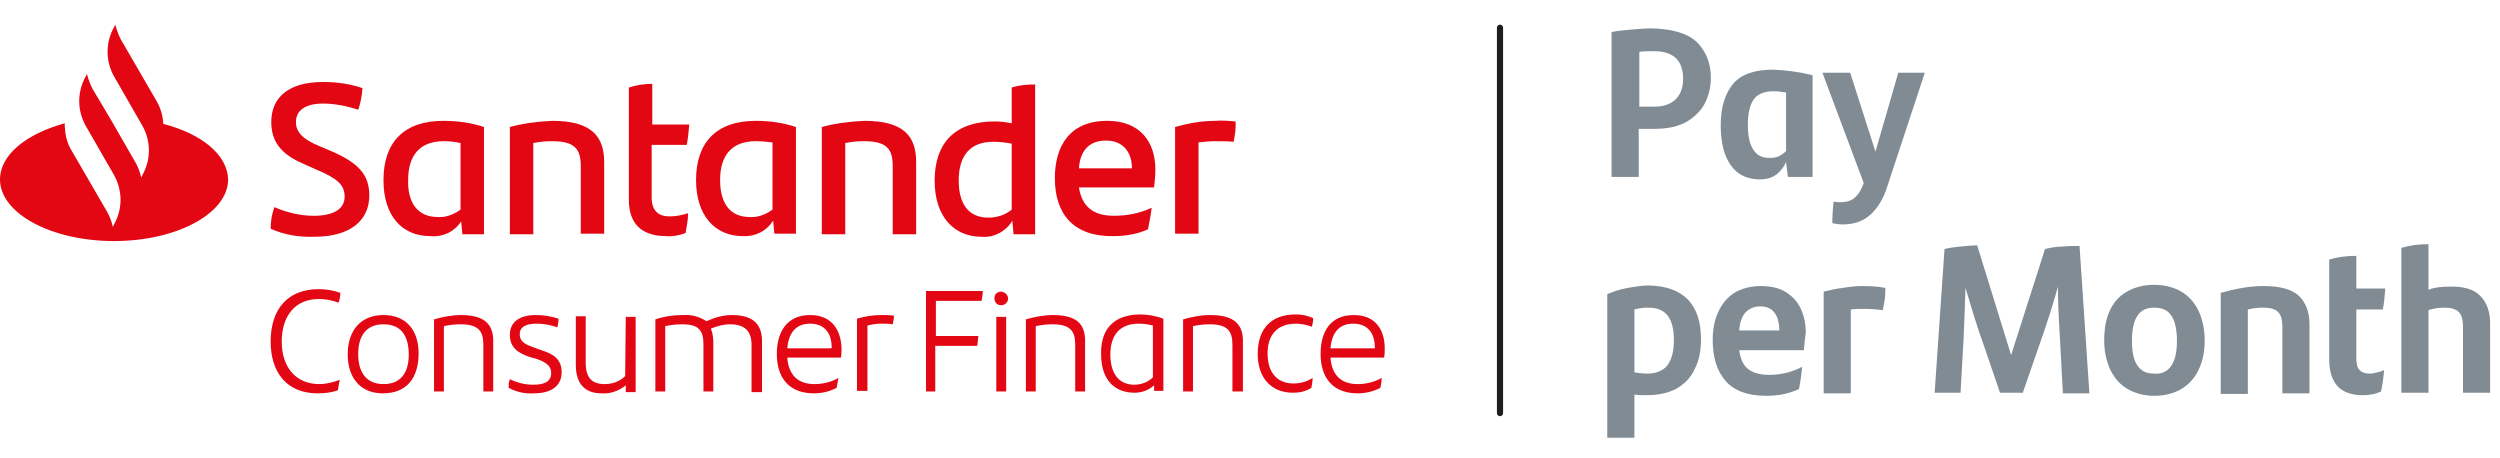 <?xml version="1.0" encoding="utf-8"?>
<!-- Generator: Adobe Illustrator 27.1.0, SVG Export Plug-In . SVG Version: 6.00 Build 0)  -->
<svg version="1.1" id="Layer_1" xmlns="http://www.w3.org/2000/svg" xmlns:xlink="http://www.w3.org/1999/xlink" x="0px" y="0px"
	 viewBox="0 0 405.5 74.3" style="enable-background:new 0 0 405.5 74.3;" xml:space="preserve">
<style type="text/css">
	.st0{fill:none;stroke:#1D1D1B;stroke-linecap:round;stroke-miterlimit:10;}
	.st1{clip-path:url(#SVGID_00000143584088581741793840000008489519903260821439_);}
	.st2{fill:#E30613;}
	.st3{enable-background:new    ;}
	.st4{fill:#808B94;}
</style>
<line class="st0" x1="243.3" y1="4.5" x2="243.3" y2="67"/>
<g>
	<defs>
		<rect id="SVGID_1_" x="-101.3" y="-139.9" width="1254" height="792"/>
	</defs>
	<clipPath id="SVGID_00000178193783671167306270000010633541264981371801_">
		<use xlink:href="#SVGID_1_"  style="overflow:visible;"/>
	</clipPath>
	<g style="clip-path:url(#SVGID_00000178193783671167306270000010633541264981371801_);">
		<path class="st2" d="M87.8,56.8l-1.1-0.4c-1.4-0.5-2.4-0.9-2.4-2.2c0-1.1,0.9-1.7,2.7-1.7c1.2,0,2.3,0.2,3.4,0.6
			c0.1-0.5,0.2-0.9,0.2-1.4c-1.2-0.4-2.4-0.6-3.7-0.6c-2.6,0-4.2,1.1-4.2,3.2c0,1.9,1.1,2.9,3.2,3.6l1.1,0.3
			c1.1,0.4,2.4,0.9,2.4,2.3s-1.1,1.9-2.9,1.9c-1.3,0-2.6-0.3-3.8-0.9c-0.2,0.5-0.2,1-0.2,1.4c1.3,0.7,2.7,1,4.1,0.9
			c2.8,0,4.5-1.2,4.5-3.4S89.7,57.4,87.8,56.8 M94.2,37.9h3.8V26.3c0-4.2-2.1-6.7-8.4-6.7c-2.3,0.1-4.7,0.4-6.9,1V38h3.8V23.2
			c1-0.2,2-0.3,3-0.3c3.8,0,4.7,1.3,4.7,4.1L94.2,37.9z M101.4,61c-0.9,0.9-2.1,1.3-3.3,1.3c-2.1,0-3.1-1-3.1-3.5v-7.5h-1.6v7.9
			c0,3.1,1.5,4.6,4.2,4.6c1.4,0.1,2.8-0.4,3.9-1.3v1.1h1.6V51.4h-1.6L101.4,61z M111.2,37.8c0.2-1.1,0.4-2.1,0.4-3.2
			c-1,0.3-2,0.5-3,0.5c-1.8,0-2.9-0.9-2.9-3.1v-8.5h5.7c0.2-1.1,0.3-2.2,0.4-3.3h-6v-6.6c-1.3,0-2.6,0.2-3.8,0.6v18.2
			c0,4.2,2.4,5.9,6.1,5.9C109,38.4,110.1,38.2,111.2,37.8 M26.5,20.1c-0.1-1.3-0.4-2.5-1.1-3.7l-5.8-10c-0.4-0.8-0.7-1.6-0.9-2.4
			l-0.2,0.4c-1.4,2.5-1.4,5.5,0,8l4.6,8c1.4,2.5,1.4,5.5,0,8l-0.2,0.4c-0.2-0.9-0.5-1.7-0.9-2.4l-4.2-7.3L15,14.4
			c-0.4-0.8-0.7-1.6-0.9-2.4l-0.2,0.4c-1.4,2.5-1.4,5.5,0,8l4.6,8c1.4,2.5,1.4,5.5,0,8l-0.2,0.4c-0.2-0.9-0.5-1.7-0.9-2.4l-5.8-10
			c-0.8-1.3-1.1-2.8-1.1-4.4C4.3,21.7,0,25.1,0,29.1c0,5.5,8.3,10,18.5,10s18.5-4.5,18.5-10C36.9,25.1,32.7,21.7,26.5,20.1 M50.9,35
			c-2.2,0-4.3-0.5-6.4-1.4c-0.4,1.1-0.6,2.3-0.6,3.5c2.2,1,4.7,1.4,7.1,1.3c5.9,0,8.9-2.7,8.9-6.7c0-3.4-1.8-5.3-6.2-7.2l-1.9-0.8
			c-2.4-1-3.8-2.1-3.8-3.9s1.4-3,4.4-3c1.9,0,3.9,0.4,5.7,1c0.4-1.1,0.6-2.3,0.7-3.5c-2-0.7-4.2-1-6.4-1c-5.6,0-8.4,2.5-8.4,6.5
			c0,3.7,2.2,5.5,5.5,6.9l1.8,0.8c3.3,1.4,4.6,2.4,4.6,4.4S54.1,35,50.9,35 M74.8,51.1c-1.5,0-3,0.3-4.4,0.7v11.7H72V52.9
			c0.9-0.2,1.8-0.3,2.7-0.3c2.9,0,3.7,1.1,3.7,3.3v7.6h1.6v-7.9C80.1,52.7,78.7,51.1,74.8,51.1 M118.7,51.1c-1.4,0-2.8,0.4-4.1,1
			c-1.1-0.7-2.4-1.1-3.7-1c-1.6,0-3.1,0.2-4.6,0.7v11.7h1.6V52.9c0.9-0.2,1.9-0.3,2.8-0.3c2.5,0,3.4,0.9,3.4,3.2v7.7h1.6v-7.9
			c0-0.8-0.1-1.6-0.4-2.3c1-0.4,2-0.7,3.1-0.7c2.4,0,3.5,1.1,3.5,3.3v7.7h1.7v-7.9C123.7,52.7,122.3,51.1,118.7,51.1 M180.6,38.3
			c1.9,0,3.8-0.3,5.6-1.1c0.2-1.1,0.5-2.5,0.6-3.5c-1.9,0.9-4,1.3-6.1,1.3c-3.4,0-5.2-1.5-5.7-4.6h12.2c0.1-1,0.2-2,0.2-2.9
			c0-4.4-2.4-7.9-7.8-7.9c-6.1,0-8.5,4.1-8.5,9.3C171.1,34.8,174.2,38.4,180.6,38.3 M179.4,22.8c2.6,0,4.2,1.7,4.2,4.5h-8.6
			C175.2,24.4,176.7,22.8,179.4,22.8 M51.7,48.5c1.1,0,2.2,0.2,3.2,0.6c0.2-0.5,0.3-1,0.3-1.6c-1.1-0.4-2.3-0.6-3.5-0.6
			c-4.9,0-7.8,3.1-7.8,8.5c0,5.1,2.7,8.4,7.6,8.4c1.1,0,2.2-0.1,3.3-0.5c0.1-0.6,0.2-1.2,0.3-1.7c-1,0.4-2.2,0.7-3.3,0.7
			c-3.7,0-6.1-2.6-6.1-6.9S48,48.5,51.7,48.5 M62.2,51.1c-3.6,0-5.8,2.4-5.8,6.4c0,3.6,1.9,6.3,5.7,6.3s5.8-2.4,5.8-6.5
			C67.9,53.7,66,51.1,62.2,51.1 M62.2,62.3c-2.7,0-4.1-1.8-4.1-4.9c0-2.9,1.3-4.8,4.1-4.8s4.1,1.8,4.1,4.9S64.9,62.3,62.2,62.3
			 M74.8,35.9l0.2,2.1h3.5V20.6c-2.1-0.7-4.3-1-6.6-1c-6.4,0-9.7,3.5-9.7,9.6c0,5.8,3,9.1,7.6,9.1C71.9,38.5,73.8,37.5,74.8,35.9
			 M66.2,29.2c0-3.9,1.8-6.3,5.8-6.3c0.9,0,1.8,0.1,2.7,0.3V34c-1.1,0.8-2.4,1.3-3.7,1.2C67.6,35.2,66.1,32.7,66.2,29.2 M167.9,13.7
			c-1.3,0-2.6,0.1-3.8,0.5V20c-0.9-0.2-1.9-0.3-2.8-0.3c-6.4,0-9.7,3.5-9.7,9.6c0,5.8,3.1,9.1,7.6,9.1c2,0.2,4-0.9,5-2.6l0.2,2.2
			h3.5L167.9,13.7z M164.1,34c-1.1,0.9-2.4,1.3-3.8,1.3c-3.4,0-4.8-2.5-4.8-6c0-4,1.8-6.3,5.6-6.3c1,0,2,0.1,3,0.3L164.1,34z
			 M170.8,51.1c-1.5,0-3,0.3-4.4,0.7v11.7h1.6V52.9c0.9-0.2,1.8-0.3,2.7-0.3c2.9,0,3.7,1.1,3.7,3.3v7.6h1.6v-7.9
			C176.1,52.7,174.8,51.1,170.8,51.1 M194.4,23.1c0.9-0.1,1.9-0.2,2.8-0.2c1,0,1.9,0,2.9,0.1c0.2-1.1,0.4-2.2,0.3-3.3
			c-1.1-0.1-2.2-0.2-3.3-0.1c-2.2,0-4.4,0.4-6.5,1v17.3h3.8V23.1z M178.6,57.5c0,4,2.1,6.2,5.4,6.2c1.2,0,2.3-0.4,3.2-1.2l0,0.9h1.5
			V51.7c-1.3-0.5-2.6-0.7-3.9-0.7C180.6,51.1,178.5,53.4,178.6,57.5 M187,61.2c-0.8,0.8-1.9,1.2-3,1.2c-2.6,0-3.9-1.9-3.9-4.9
			s1.4-5,4.6-5c0.8,0,1.5,0.1,2.3,0.3L187,61.2z M224.6,56.5c0-3-1.5-5.4-5-5.4c-3.9,0-5.4,2.8-5.4,6.3c0,4,2.1,6.4,6,6.4
			c1.3,0,2.6-0.3,3.7-0.9c0.1-0.5,0.2-1,0.2-1.6c-1.2,0.7-2.6,1-3.9,1c-2.7,0-4.2-1.5-4.4-4.3h8.7C224.6,57.5,224.6,57,224.6,56.5
			 M222.9,56.5h-7.1c0.2-2.4,1.3-4,3.7-4s3.5,1.6,3.5,3.9V56.5z M196.3,51.1c-1.5,0-3,0.3-4.4,0.7v11.7h1.6V52.9
			c0.9-0.2,1.8-0.3,2.7-0.3c2.9,0,3.7,1.1,3.7,3.3v7.6h1.7v-7.9C201.7,52.7,200.3,51.1,196.3,51.1 M210.2,52.5
			c0.9,0,1.8,0.2,2.6,0.5c0.1-0.5,0.2-0.9,0.2-1.4c-0.9-0.4-1.8-0.6-2.8-0.6c-4.2,0-6.2,2.5-6.2,6.4c0,4,2.3,6.3,5.7,6.3
			c1.1,0,2.1-0.2,3-0.8c0.1-0.5,0.2-1,0.2-1.6c-0.9,0.6-2,0.9-3.1,0.9c-2.4,0-4.2-1.5-4.2-4.9C205.6,54.3,207.2,52.5,210.2,52.5
			 M139,51.7v11.7h1.7V52.8c0.8-0.2,1.5-0.3,2.3-0.3c0.6,0,1.2,0,1.8,0.1c0.1-0.5,0.2-0.9,0.2-1.4c-0.7-0.1-1.3-0.1-2-0.1
			C141.6,51.1,140.3,51.3,139,51.7 M129.1,20.6c-2.1-0.7-4.3-1-6.5-1c-6.4,0-9.7,3.5-9.7,9.6c0,5.8,3.1,9.1,7.6,9.1
			c2,0.1,3.8-0.8,4.9-2.5l0.2,2.1h3.5V20.6z M125.3,34c-1.1,0.8-2.4,1.3-3.7,1.2c-3.4,0-4.8-2.5-4.8-6c0-3.9,1.8-6.3,5.8-6.3
			c0.9,0,1.8,0.1,2.7,0.2L125.3,34z M140.2,19.6c-2.3,0.1-4.7,0.4-6.9,1V38h3.8V23.2c1-0.2,2-0.3,3-0.3c3.8,0,4.7,1.3,4.7,4.1v11
			h3.8V26.3C148.6,22.1,146.6,19.6,140.2,19.6 M131.4,51.1c-3.8,0-5.4,2.8-5.4,6.3c0,4,2.1,6.4,6,6.4c1.3,0,2.6-0.3,3.7-0.9
			c0.1-0.5,0.2-1.1,0.3-1.6c-1.2,0.7-2.6,1-3.9,1c-2.7,0-4.2-1.5-4.4-4.3h8.7c0.1-0.5,0.1-1,0.1-1.5
			C136.4,53.5,134.9,51.1,131.4,51.1 M134.8,56.5h-7.1c0.2-2.4,1.3-4,3.7-4s3.5,1.6,3.5,3.9L134.8,56.5z M150.1,63.5h1.6v-7.4h6.8
			c0.1-0.4,0.1-1.1,0.2-1.6h-6.9v-5.7h7.4c0.1-0.5,0.2-1,0.2-1.6h-9.2V63.5z M161.6,63.5h1.6V51.4h-1.6V63.5z M162.4,47.3
			c-0.6,0-1.1,0.4-1.1,1c0,0,0,0,0,0.1c0,0.6,0.4,1.1,1,1.1c0,0,0.1,0,0.1,0c0.6,0,1-0.4,1.1-0.9c0-0.1,0-0.1,0-0.2
			C163.5,47.9,163.1,47.4,162.4,47.3C162.5,47.3,162.4,47.3,162.4,47.3"/>
	</g>
</g>
<g class="st3">
	<path class="st4" d="M275.2,6.8c1.5,1.5,2.3,3.4,2.3,5.8c0,1.7-0.4,3.1-1.1,4.4c-0.7,1.2-1.8,2.2-3.1,2.9c-1.4,0.7-3,1-5,1h-2.5
		v7.8h-4.4V5.2c0.9-0.2,2-0.3,3.2-0.4c1.2-0.1,2.3-0.2,3.3-0.2C271.3,4.7,273.7,5.4,275.2,6.8z M271.8,16.1c0.8-0.8,1.2-1.9,1.2-3.3
		c0-1.5-0.4-2.6-1.1-3.3c-0.8-0.8-2-1.2-3.7-1.2c-0.8,0-1.5,0-2.3,0.1v8.9h2.4C269.8,17.3,271,16.9,271.8,16.1z"/>
	<path class="st4" d="M294,12.2v16.5h-4l-0.3-2.4c-0.9,1.9-2.3,2.8-4.2,2.8c-2,0-3.6-0.7-4.7-2.2s-1.7-3.6-1.7-6.6
		c0-2.9,0.7-5.1,2-6.7c1.4-1.6,3.5-2.3,6.6-2.3C289.9,11.4,292,11.7,294,12.2z M289.7,24.5v-9.5c-0.6-0.1-1.3-0.2-2.1-0.2
		c-1.5,0-2.6,0.5-3.2,1.4s-0.9,2.3-0.9,4c0,1.9,0.3,3.2,0.9,4.1c0.6,0.9,1.4,1.3,2.5,1.3C288,25.7,288.9,25.3,289.7,24.5z"/>
	<path class="st4" d="M312.2,11.8l-6.1,18.5c-0.6,1.9-1.5,3.4-2.7,4.5s-2.7,1.6-4.5,1.6c-0.6,0-1.2-0.1-1.7-0.2
		c0-1.3,0.1-2.5,0.2-3.5c0.5,0.1,0.8,0.1,1.1,0.1c0.9,0,1.7-0.2,2.3-0.7c0.6-0.5,1.1-1.3,1.5-2.4l-6.7-17.9h4.5l4.1,12.8l3.7-12.8
		H312.2z"/>
</g>
<g class="st3">
	<path class="st4" d="M273.8,48.6c1.4,1.5,2.1,3.6,2.1,6.4c0,1.9-0.3,3.5-1,4.8c-0.6,1.4-1.6,2.4-2.9,3.2c-1.3,0.7-2.9,1.1-4.9,1.1
		c-0.7,0-1.3,0-2-0.1V71h-4.4V47.7c1-0.4,2.1-0.8,3.3-1c1.2-0.2,2.3-0.4,3.5-0.4C270.3,46.4,272.3,47.1,273.8,48.6z M270.5,59.2
		c0.7-1,1-2.3,1-4c0-1.8-0.3-3.1-1-4c-0.7-0.9-1.7-1.3-3.2-1.3c-0.7,0-1.5,0.1-2.2,0.3v10.2c0.7,0.1,1.4,0.2,2.1,0.2
		C268.7,60.6,269.8,60.1,270.5,59.2z"/>
	<path class="st4" d="M292.7,55.5c0,0.5-0.1,0.9-0.1,1.3h-10.5c0.2,1.5,0.7,2.5,1.5,3.1c0.8,0.6,1.9,0.9,3.4,0.9
		c1.8,0,3.6-0.4,5.3-1.3c-0.1,1.4-0.3,2.5-0.5,3.6c-1.5,0.7-3.2,1.1-5.3,1.1c-3,0-5.2-0.8-6.6-2.4c-1.4-1.6-2.1-3.8-2.1-6.7
		c0-1.7,0.3-3.2,0.9-4.5c0.6-1.3,1.4-2.3,2.6-3.1c1.2-0.7,2.6-1.1,4.3-1.1c1.6,0,3,0.3,4.1,1s1.9,1.6,2.4,2.7
		c0.5,1.1,0.8,2.4,0.8,3.9C292.8,54.5,292.8,55,292.7,55.5z M283.1,50.7c-0.6,0.7-0.9,1.6-1,2.9h6.5c0-1.3-0.3-2.3-0.8-2.9
		c-0.5-0.7-1.3-1-2.3-1C284.4,49.7,283.7,50.1,283.1,50.7z"/>
</g>
<g class="st3">
	<path class="st4" d="M305.8,46.7c0,0.6,0,1.3-0.1,1.9c-0.1,0.6-0.2,1.2-0.3,1.7c-0.8-0.1-1.8-0.2-3-0.2c-0.8,0-1.5,0-2.2,0.1v13.6
		h-4.4V47.3c1-0.2,2-0.5,3.1-0.6c1.1-0.2,2.2-0.3,3.2-0.3C303.6,46.4,304.8,46.5,305.8,46.7z"/>
</g>
<g class="st3">
	<path class="st4" d="M338.9,63.8h-4.3l-0.5-9.4c-0.2-3-0.3-5.6-0.3-7.9c-0.8,2.9-1.8,6-3,9.4l-2.7,7.8h-3.7l-2.7-7.9
		c-1-2.7-1.9-5.8-2.9-9.1c-0.1,3.2-0.2,5.9-0.3,8.1l-0.5,8.9h-4.2l1.6-23.3c0.7-0.2,1.5-0.3,2.5-0.4c1-0.1,2-0.2,2.8-0.2l5.5,17.8
		l5.5-17.2c0.8-0.2,1.7-0.4,2.7-0.4c1-0.1,2-0.1,2.9-0.1L338.9,63.8z"/>
	<path class="st4" d="M345.1,63.1c-1.2-0.7-2.1-1.7-2.8-3.1c-0.6-1.3-1-2.9-1-4.8c0-1.9,0.3-3.5,0.9-4.8c0.6-1.3,1.5-2.4,2.8-3.1
		c1.2-0.7,2.7-1.1,4.4-1.1s3.2,0.4,4.4,1.1c1.2,0.7,2.1,1.7,2.8,3.1c0.6,1.3,1,2.9,1,4.8c0,1.8-0.3,3.4-1,4.8
		c-0.6,1.3-1.6,2.4-2.8,3.1c-1.2,0.7-2.7,1.1-4.4,1.1C347.8,64.2,346.3,63.8,345.1,63.1z M352.2,59.3c0.6-0.9,0.9-2.2,0.9-4
		c0-1.8-0.3-3.2-0.9-4.1c-0.6-0.9-1.5-1.3-2.8-1.3c-1.2,0-2.1,0.4-2.7,1.3c-0.6,0.9-0.9,2.2-0.9,4.1c0,1.8,0.3,3.2,0.9,4
		c0.6,0.9,1.5,1.3,2.7,1.3C350.7,60.7,351.6,60.2,352.2,59.3z"/>
	<path class="st4" d="M372.9,48c1.1,1.1,1.7,2.6,1.7,4.6v11.2h-4.4V53c0-1.1-0.2-1.9-0.7-2.4c-0.5-0.5-1.3-0.7-2.5-0.7
		c-0.8,0-1.6,0.1-2.4,0.3v13.7h-4.4V47.5c1.1-0.3,2.3-0.6,3.5-0.8c1.2-0.2,2.3-0.3,3.5-0.3C369.8,46.4,371.7,46.9,372.9,48z"/>
	<path class="st4" d="M382.7,60c0.4,0.4,0.9,0.6,1.7,0.6c0.4,0,0.7-0.1,1.2-0.2c0.4-0.1,0.8-0.2,1.1-0.4c-0.1,1.4-0.3,2.6-0.5,3.5
		c-0.8,0.4-1.8,0.6-3,0.6c-1.8,0-3.1-0.5-4-1.4c-0.9-1-1.4-2.4-1.4-4.3V42.1c1.3-0.4,2.8-0.6,4.4-0.6v5.3h4.7
		c-0.1,1.2-0.2,2.3-0.4,3.4h-4.3V58C382.2,58.9,382.3,59.6,382.7,60z"/>
	<path class="st4" d="M402.3,48c1.1,1.1,1.6,2.6,1.6,4.5v11.2h-4.4V53c0-1.1-0.2-1.9-0.7-2.4c-0.5-0.5-1.3-0.7-2.3-0.7
		c-0.8,0-1.7,0.1-2.6,0.4v13.4h-4.4V40.2c1.4-0.4,2.8-0.6,4.4-0.6V47c1-0.4,2.1-0.5,3.2-0.5C399.5,46.4,401.3,46.9,402.3,48z"/>
</g>
</svg>
